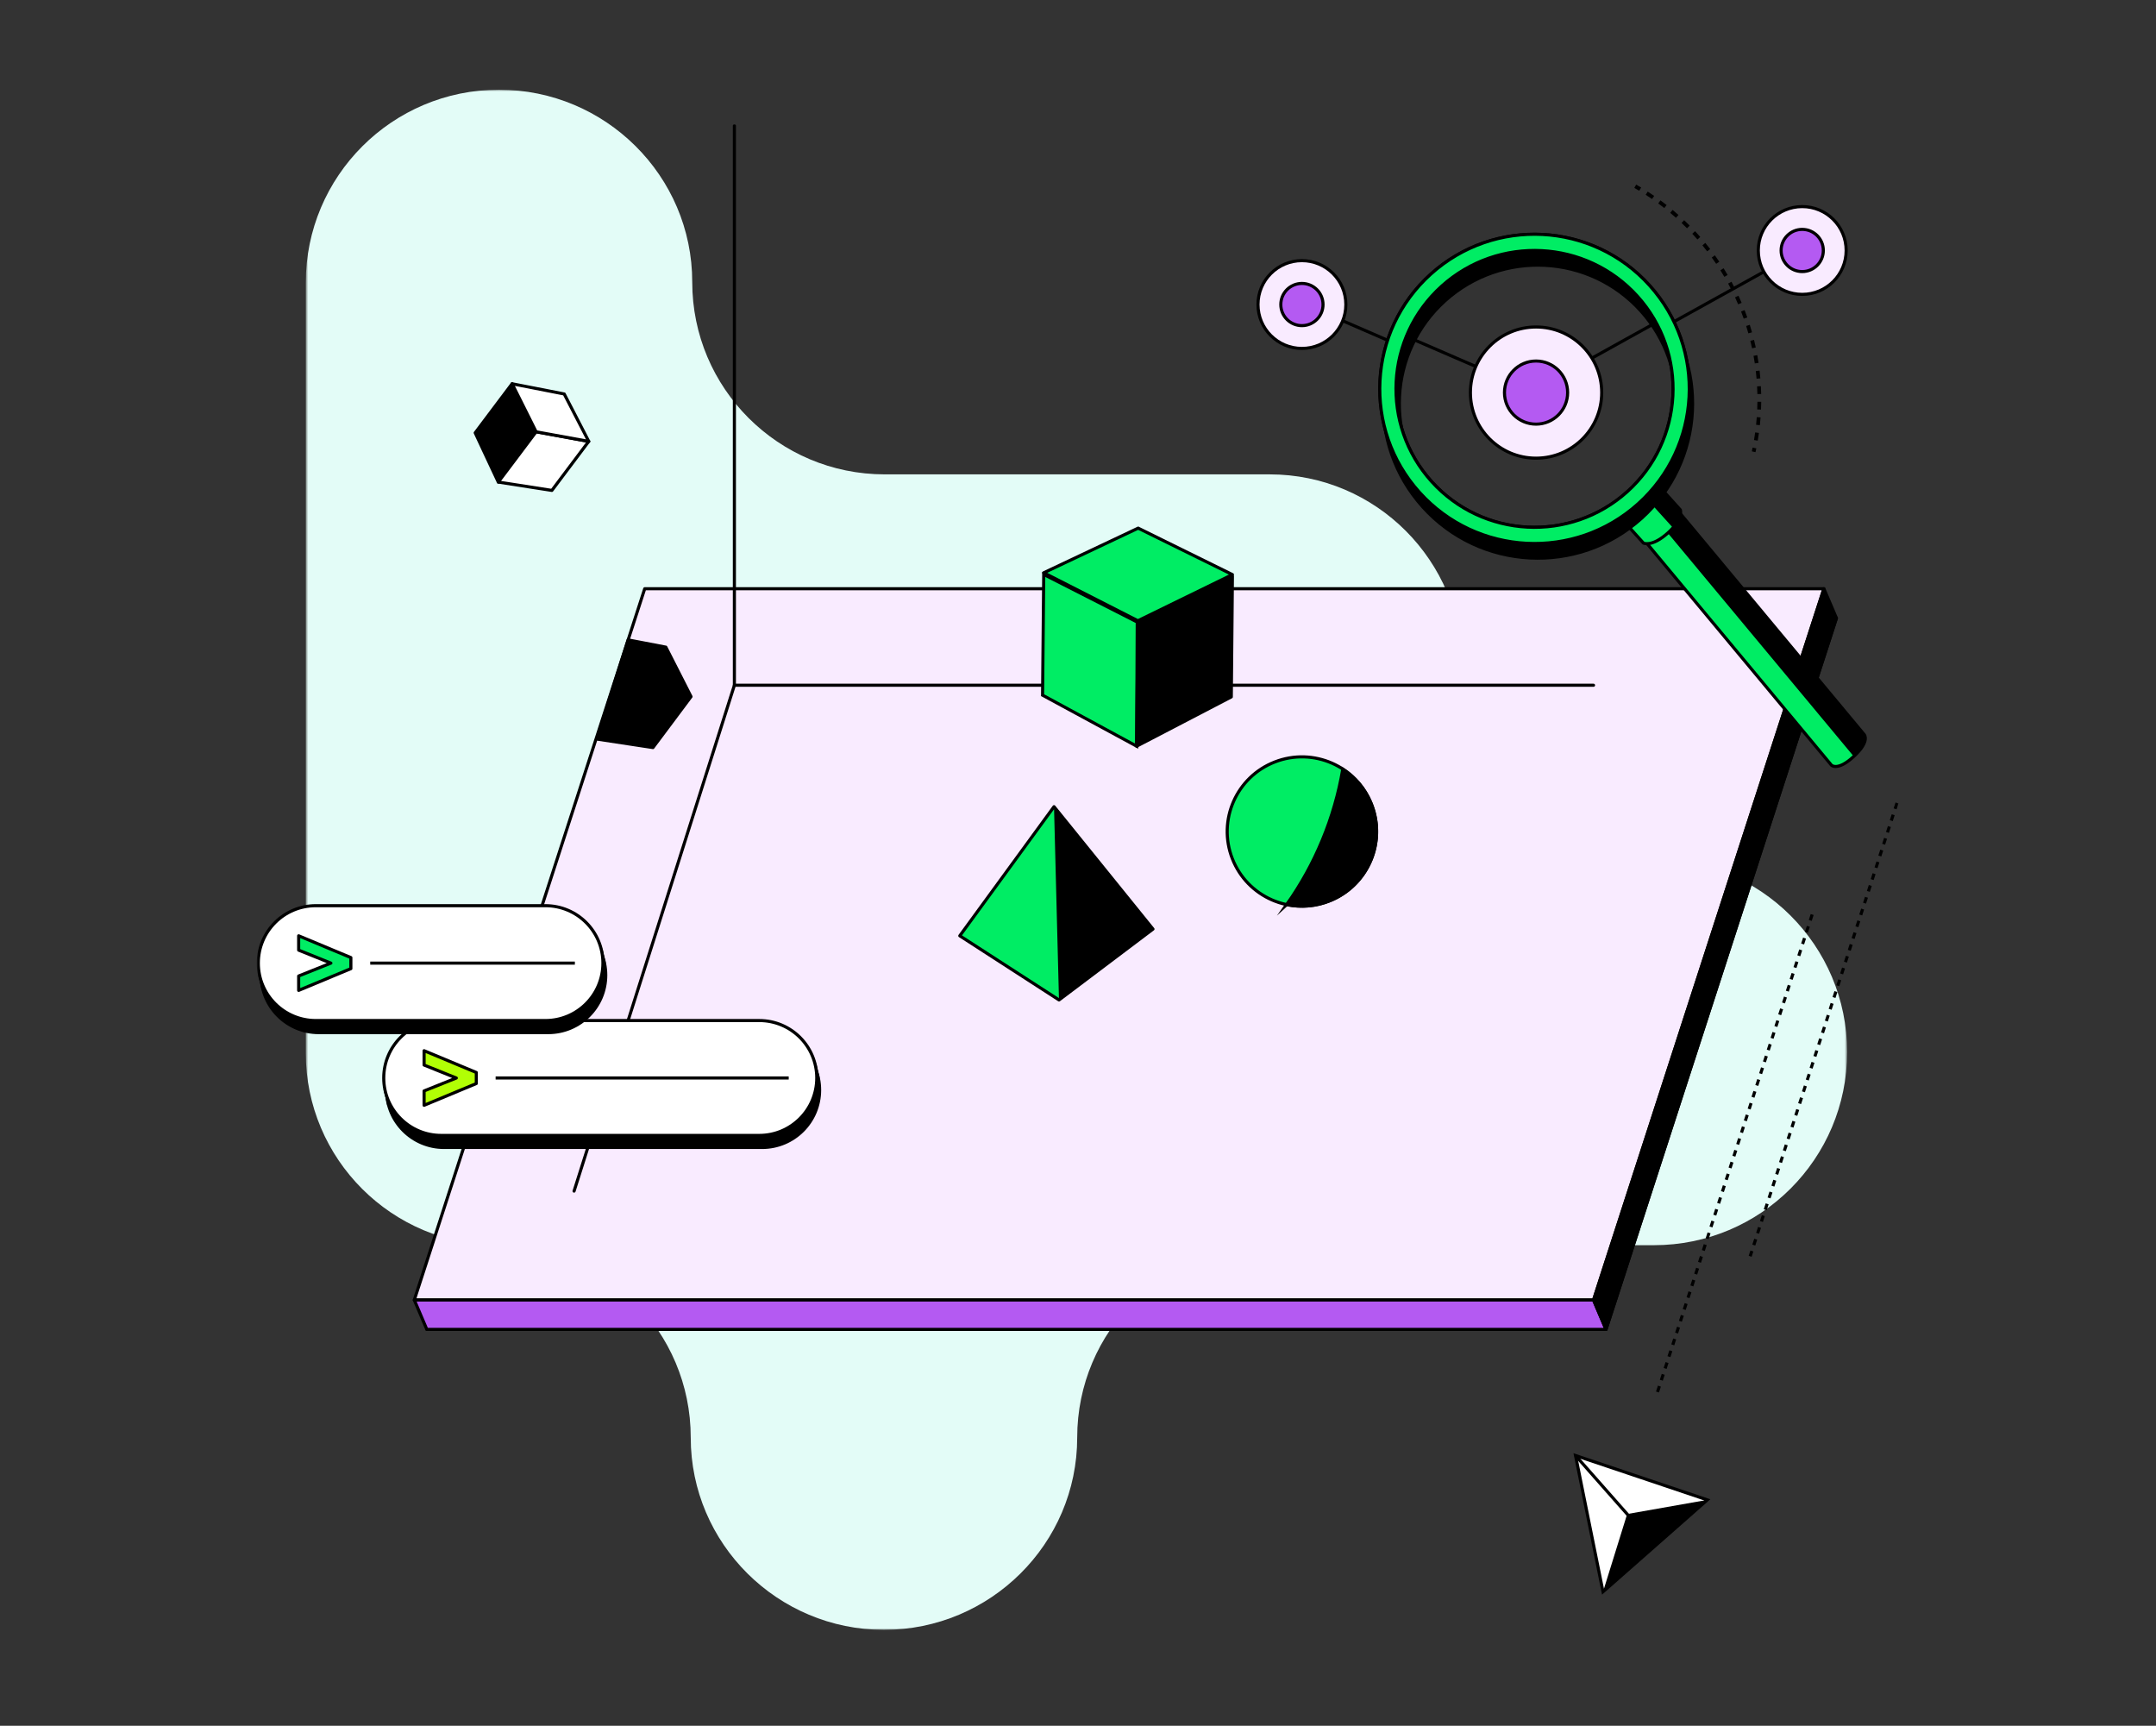 <svg width="696" height="557" viewBox="0 0 696 557" fill="none" xmlns="http://www.w3.org/2000/svg">
<rect x="0" y="0" width="696" height="557" fill="#333333" stroke="none"/>
<g clip-path="url(#clip0_1597_831)">
<mask id="mask0_1597_831" style="mask-type:luminance" maskUnits="userSpaceOnUse" x="98" y="28" width="499" height="499">
<path d="M596.291 28.955H98.708V526.045H596.291V28.955Z" fill="white"/>
</mask>
<g mask="url(#mask0_1597_831)">
<path d="M98.708 91.273C98.708 56.856 126.636 28.955 161.089 28.955C195.406 28.955 223.468 56.747 223.468 91.031C223.468 125.315 251.287 153.106 285.606 153.106H409.88C444.198 153.106 472.017 181.021 472.017 215.304C472.017 249.452 499.728 277.258 533.911 277.258C568.363 277.258 596.291 305.158 596.291 339.576C596.291 373.993 568.363 401.894 533.911 401.894H409.88C375.562 401.894 347.742 429.685 347.742 463.97C347.742 498.253 319.68 526.045 285.363 526.045C251.044 526.045 222.983 498.253 222.983 463.97C222.983 429.685 195.163 401.894 160.845 401.894C126.527 401.894 98.708 374.102 98.708 339.819V91.273Z" fill="#E3FCF7"/>
</g>
<mask id="mask1_1597_831" style="mask-type:luminance" maskUnits="userSpaceOnUse" x="82" y="39" width="531" height="476">
<path d="M612.971 39.974H82.775V514.915H612.971V39.974Z" fill="white"/>
</mask>
<g mask="url(#mask1_1597_831)">
<path d="M518.456 429.076H137.793L212.173 199.508H592.837L518.456 429.076Z" fill="#27EF57" stroke="black" stroke-linecap="round" stroke-linejoin="round"/>
<path d="M514.423 419.587H133.747L208.127 190.02H588.791L514.423 419.587Z" fill="#F9EBFF" stroke="black" stroke-linecap="round" stroke-linejoin="round"/>
<path d="M185.319 384.435L237.075 221.167H514.423" stroke="black" stroke-linecap="round" stroke-linejoin="round"/>
<path d="M133.747 419.587L137.791 429.076H518.455L514.423 419.587H133.747Z" fill="#B45AF2" stroke="black" stroke-linejoin="round"/>
<path d="M514.422 419.587L588.79 190.02L592.834 199.496L518.454 429.076L514.422 419.587Z" fill="black" stroke="black" stroke-linecap="round" stroke-linejoin="round"/>
<path d="M160.856 155.591L153.404 139.698L165.317 123.855L173.026 139.245L160.856 155.591Z" fill="black" stroke="black" stroke-linecap="round" stroke-linejoin="round"/>
<path d="M160.855 155.591L178.161 158.284L190.061 142.453L173.074 139.356L160.855 155.591Z" fill="white" stroke="black" stroke-linecap="round" stroke-linejoin="round"/>
<path d="M182.158 127.161L165.318 123.867L173.076 139.368L190.063 142.465L182.145 127.161H182.158Z" fill="white" stroke="black" stroke-linecap="round" stroke-linejoin="round"/>
<path d="M214.954 208.875L202.772 206.536L192.648 238.529L210.787 241.283L223.079 224.84L214.942 208.862L214.954 208.875Z" fill="black" stroke="black" stroke-linecap="round" stroke-linejoin="round"/>
<path d="M366.937 240.83L336.567 224.375L336.935 185.404L367.121 200.769L366.937 240.83Z" fill="#00ED64" stroke="black" stroke-miterlimit="10"/>
<path d="M366.937 240.831L397.49 224.926L397.846 185.991L367.329 200.892L366.937 240.843V240.831Z" fill="black" stroke="black" stroke-linecap="round" stroke-linejoin="round"/>
<path d="M367.441 170.454L336.937 184.865L367.331 200.353L397.848 185.453L367.429 170.467L367.441 170.454Z" fill="#00ED64" stroke="black" stroke-linecap="round" stroke-linejoin="round"/>
<path d="M585.004 295.167L534.596 450.747" stroke="black" stroke-miterlimit="10" stroke-dasharray="2 2"/>
<path d="M612.394 259.159L564.989 405.47" stroke="black" stroke-miterlimit="10" stroke-dasharray="2 2"/>
<path d="M508.612 469.786L529.888 476.936L551.164 484.098L534.325 498.925L517.485 513.752L513.049 491.775L508.612 469.786Z" fill="white" stroke="black" stroke-miterlimit="10"/>
<path d="M525.281 488.665L517.486 513.752L551.165 484.098L525.281 488.665Z" fill="black"/>
<path d="M527.302 490.967L508.612 469.786" stroke="black" stroke-miterlimit="10"/>
<path d="M246.034 333.282H143.355C133.107 333.282 124.8 341.58 124.8 351.819C124.8 362.057 133.107 370.355 143.355 370.355H246.034C256.282 370.355 264.589 362.057 264.589 351.819C264.589 341.58 256.282 333.282 246.034 333.282Z" fill="black" stroke="black" stroke-miterlimit="10"/>
<path d="M123.795 351.562L125.033 356.9V353.692L123.795 351.562Z" fill="black"/>
<path d="M263.436 342.893L264.698 348.256L263.656 345.562L263.436 342.893Z" fill="black"/>
<path d="M245.114 329.388H142.435C132.187 329.388 123.88 337.688 123.88 347.925C123.88 358.163 132.187 366.462 142.435 366.462H245.114C255.362 366.462 263.669 358.163 263.669 347.925C263.669 337.688 255.362 329.388 245.114 329.388Z" fill="white" stroke="black" stroke-miterlimit="10"/>
<path d="M136.907 352.1L147.312 347.937L136.907 343.75V339.122L153.759 346.15V349.725L136.907 356.741V352.1Z" fill="#00E064"/>
<path d="M136.907 352.1L147.312 347.937L136.907 343.75V339.122L153.759 346.15V349.725L136.907 356.741V352.1Z" fill="#B1FF05" stroke="black" stroke-linecap="round" stroke-linejoin="round"/>
<path d="M159.997 347.925H254.611" stroke="black" stroke-miterlimit="10"/>
<path d="M176.998 296.208H102.863C92.615 296.208 84.308 304.507 84.308 314.745C84.308 324.983 92.615 333.282 102.863 333.282H176.998C187.246 333.282 195.553 324.983 195.553 314.745C195.553 304.507 187.246 296.208 176.998 296.208Z" fill="black" stroke="black" stroke-miterlimit="10"/>
<path d="M83.303 314.488L84.541 319.826V316.618L83.303 314.488Z" fill="black"/>
<path d="M194.401 305.819L195.664 311.182L194.634 308.489L194.401 305.819Z" fill="black"/>
<path d="M176.079 292.315H101.944C91.696 292.315 83.389 300.615 83.389 310.852C83.389 321.09 91.696 329.388 101.944 329.388H176.079C186.327 329.388 194.634 321.09 194.634 310.852C194.634 300.615 186.327 292.315 176.079 292.315Z" fill="white" stroke="black" stroke-miterlimit="10"/>
<path d="M96.415 315.014L106.82 310.852L96.415 306.664V302.036L113.267 309.064V312.639L96.415 319.655V315.014Z" fill="#00E064"/>
<path d="M96.415 315.014L106.82 310.852L96.415 306.664V302.036L113.267 309.064V312.639L96.415 319.655V315.014Z" fill="#00ED64" stroke="black" stroke-linecap="round" stroke-linejoin="round"/>
<path d="M119.519 310.852H185.577" stroke="black" stroke-miterlimit="10"/>
<path d="M237.075 221.167V40.587" stroke="black" stroke-linecap="round" stroke-linejoin="round"/>
<path d="M429.051 290.83C441.462 285.996 447.601 272.026 442.761 259.628C437.923 247.229 423.939 241.097 411.529 245.931C399.117 250.765 392.98 264.735 397.818 277.133C402.657 289.532 416.64 295.663 429.051 290.83Z" fill="#00ED64" stroke="black" stroke-miterlimit="10"/>
<path d="M415.371 291.96C419.954 292.915 424.857 292.56 429.514 290.637C441.819 285.544 447.652 271.452 442.554 259.159C440.63 254.507 437.406 250.797 433.485 248.238C430.801 263.971 424.599 278.945 415.358 291.972L415.371 291.96Z" fill="black" stroke="black" stroke-miterlimit="10"/>
<path d="M340.257 260.359L309.838 302.036L341.874 322.74L372.207 299.869L340.257 260.359Z" fill="#00ED64" stroke="black" stroke-linecap="round" stroke-linejoin="round"/>
<path d="M340.257 260.359L341.862 322.74L372.195 299.881L340.257 260.359Z" fill="black"/>
<path d="M528.726 59.891L528.195 59.585L527.581 60.644L528.112 60.951L528.726 59.891ZM528.112 60.951C528.466 61.156 528.819 61.364 529.171 61.574L529.801 60.525C529.444 60.31 529.085 60.099 528.726 59.891L528.112 60.951ZM531.258 62.871C531.945 63.313 532.628 63.767 533.304 64.233L533.999 63.224C533.312 62.752 532.619 62.291 531.921 61.842L531.258 62.871ZM535.306 65.657C535.964 66.141 536.617 66.637 537.263 67.144L538.021 66.181C537.364 65.666 536.702 65.163 536.033 64.671L535.306 65.657ZM539.173 68.692C539.799 69.216 540.419 69.751 541.032 70.298L541.848 69.384C541.225 68.829 540.595 68.285 539.959 67.753L539.173 68.692ZM542.841 71.961C543.434 72.523 544.02 73.095 544.598 73.679L545.468 72.818C544.881 72.225 544.287 71.643 543.685 71.073L542.841 71.961ZM546.3 75.451C546.579 75.75 546.857 76.052 547.131 76.356L548.041 75.536C547.761 75.227 547.481 74.92 547.198 74.617L546.3 75.451ZM547.131 76.356C547.41 76.665 547.685 76.975 547.957 77.286L548.88 76.481C548.603 76.164 548.324 75.849 548.041 75.536L547.131 76.356ZM549.564 79.181C550.091 79.823 550.606 80.471 551.11 81.125L552.082 80.379C551.57 79.714 551.047 79.056 550.512 78.404L549.564 79.181ZM552.594 83.116C553.079 83.79 553.553 84.469 554.014 85.154L555.03 84.47C554.562 83.775 554.082 83.085 553.589 82.401L552.594 83.116ZM555.37 87.235C555.811 87.937 556.24 88.645 556.658 89.358L557.715 88.74C557.291 88.016 556.855 87.297 556.407 86.583L555.37 87.235ZM557.877 91.52C558.273 92.249 558.657 92.983 559.027 93.721L560.122 93.171C559.746 92.422 559.356 91.677 558.955 90.936L557.877 91.52ZM560.107 95.957C560.455 96.709 560.79 97.466 561.114 98.226L562.243 97.748C561.914 96.975 561.572 96.207 561.219 95.443L560.107 95.957ZM562.049 100.526C562.348 101.299 562.635 102.076 562.909 102.855L564.065 102.45C563.787 101.658 563.495 100.869 563.191 100.084L562.049 100.526ZM563.695 105.211C563.945 106.001 564.182 106.794 564.406 107.59L565.586 107.259C565.358 106.45 565.118 105.645 564.864 104.842L563.695 105.211ZM565.041 109.99C565.239 110.795 565.426 111.601 565.598 112.41L566.797 112.154C566.621 111.333 566.432 110.513 566.23 109.697L565.041 109.99ZM566.079 114.845C566.227 115.661 566.361 116.477 566.483 117.295L567.695 117.116C567.572 116.285 567.435 115.455 567.285 114.627L566.079 114.845ZM566.808 119.757C566.904 120.579 566.987 121.403 567.057 122.227L568.278 122.124C568.206 121.288 568.123 120.45 568.026 119.615L566.808 119.757ZM567.226 124.704C567.27 125.531 567.301 126.358 567.318 127.185L568.543 127.16C568.525 126.32 568.494 125.48 568.45 124.64L567.226 124.704ZM567.331 129.668C567.323 130.496 567.301 131.324 567.266 132.15L568.491 132.202C568.526 131.362 568.548 130.522 568.557 129.681L567.331 129.668ZM567.123 134.63C567.063 135.455 566.989 136.279 566.902 137.102L568.122 137.23C568.209 136.394 568.284 135.556 568.346 134.719L567.123 134.63ZM566.603 139.567C566.492 140.387 566.366 141.204 566.227 142.021L567.436 142.225C567.576 141.397 567.704 140.565 567.818 139.733L566.603 139.567ZM565.774 144.462C565.692 144.868 565.607 145.273 565.519 145.677L566.716 145.939C566.806 145.528 566.893 145.116 566.975 144.705L565.774 144.462Z" fill="black"/>
<path d="M540.099 103.984L581.793 80.844" stroke="black" stroke-linecap="round" stroke-linejoin="round"/>
<path d="M420.347 97.862L447.934 109.812" stroke="black" stroke-linecap="round" stroke-linejoin="round"/>
<path d="M420.286 112.457C428.118 112.457 434.466 106.114 434.466 98.291C434.466 90.467 428.118 84.125 420.286 84.125C412.455 84.125 406.106 90.467 406.106 98.291C406.106 106.114 412.455 112.457 420.286 112.457Z" fill="#F9EBFF" stroke="black" stroke-linecap="round" stroke-linejoin="round"/>
<path d="M420.287 105.098C424.051 105.098 427.101 102.05 427.101 98.291C427.101 94.531 424.051 91.483 420.287 91.483C416.523 91.483 413.473 94.531 413.473 98.291C413.473 102.05 416.523 105.098 420.287 105.098Z" fill="#B45AF2" stroke="black" stroke-miterlimit="10"/>
<path d="M581.793 95.009C589.625 95.009 595.973 88.667 595.973 80.844C595.973 73.02 589.625 66.678 581.793 66.678C573.962 66.678 567.613 73.02 567.613 80.844C567.613 88.667 573.962 95.009 581.793 95.009Z" fill="#F9EBFF" stroke="black" stroke-linecap="round" stroke-linejoin="round"/>
<path d="M581.792 87.651C585.555 87.651 588.606 84.603 588.606 80.844C588.606 77.084 585.555 74.036 581.792 74.036C578.029 74.036 574.978 77.084 574.978 80.844C574.978 84.603 578.029 87.651 581.792 87.651Z" fill="#B45AF2" stroke="black" stroke-miterlimit="10"/>
<mask id="mask2_1597_831" style="mask-type:luminance" maskUnits="userSpaceOnUse" x="450" y="80" width="91" height="91">
<path d="M462.153 155.431C478.699 173.76 506.973 175.217 525.319 158.7C543.666 142.172 545.125 113.926 528.592 95.597C512.046 77.269 483.772 75.811 465.426 92.328C447.079 108.857 445.62 137.103 462.153 155.431Z" fill="white"/>
</mask>
<g mask="url(#mask2_1597_831)">
<path d="M456.159 109.518L495.868 126.708L506.665 120.035L513.871 115.603L536.361 103.115" stroke="black" stroke-linecap="round" stroke-linejoin="round"/>
<path d="M495.868 147.877C507.571 147.877 517.058 138.399 517.058 126.708C517.058 115.017 507.571 105.539 495.868 105.539C484.165 105.539 474.678 115.017 474.678 126.708C474.678 138.399 484.165 147.877 495.868 147.877Z" fill="#F9EBFF" stroke="black" stroke-linecap="round" stroke-linejoin="round"/>
<path d="M495.868 136.895C501.499 136.895 506.064 132.334 506.064 126.708C506.064 121.082 501.499 116.521 495.868 116.521C490.236 116.521 485.671 121.082 485.671 126.708C485.671 132.334 490.236 136.895 495.868 136.895Z" fill="#B45AF2" stroke="black" stroke-miterlimit="10"/>
</g>
<path d="M591.194 246.94C591.194 246.94 593.155 249.046 598.462 244.124C603.768 239.214 601.807 237.096 601.807 237.096L540.357 163.267C540.357 163.267 537.943 161.823 533.212 166.206C528.481 170.589 529.744 173.099 529.744 173.099L591.194 246.928V246.94Z" fill="#00ED64" stroke="black" stroke-miterlimit="10"/>
<path d="M601.796 237.108L540.345 163.28C540.345 163.28 537.931 161.835 533.2 166.218C528.935 170.185 529.548 172.609 529.707 173.05C534.426 168.691 536.828 170.136 536.828 170.136L598.278 243.965C598.278 243.965 598.34 244.026 598.413 244.173C598.413 244.161 598.438 244.148 598.45 244.136C603.757 239.227 601.796 237.108 601.796 237.108Z" fill="black"/>
<path d="M530.553 175.291C530.553 175.291 533.274 176.65 538.397 172.034C543.52 167.418 542.454 164.577 542.454 164.577L533.973 155.174C533.973 155.174 532.759 157.195 528.482 161.039C524.205 164.896 522.072 165.887 522.072 165.887L530.553 175.291Z" fill="#00ED64" stroke="black" stroke-miterlimit="10"/>
<path d="M463 93.185C483.491 74.734 515.087 76.362 533.556 96.834C552.025 117.305 550.395 148.869 529.904 167.32C509.412 185.771 477.817 184.143 459.347 163.671C440.878 143.2 442.508 111.636 463 93.185ZM463.233 160.17C479.778 178.498 508.052 179.955 526.399 163.439C544.746 146.91 546.204 118.664 529.671 100.335C513.126 82.007 484.852 80.55 466.505 97.066C448.158 113.595 446.7 141.841 463.233 160.17Z" fill="black" stroke="black" stroke-miterlimit="10"/>
<path d="M461.921 88.447C482.412 69.996 514.007 71.624 532.477 92.095C550.946 112.567 549.316 144.131 528.825 162.582C508.333 181.033 476.738 179.404 458.268 158.933C439.799 138.462 441.429 106.898 461.921 88.447ZM462.153 155.431C478.699 173.76 506.973 175.217 525.32 158.7C543.666 142.172 545.125 113.926 528.592 95.597C512.047 77.268 483.773 75.811 465.426 92.328C447.079 108.857 445.62 137.103 462.153 155.431Z" fill="#26ED56" stroke="black" stroke-miterlimit="10"/>
<path d="M461.921 88.447C482.412 69.996 514.007 71.624 532.477 92.095C550.946 112.567 549.316 144.131 528.825 162.582C508.333 181.033 476.738 179.404 458.268 158.933C439.799 138.462 441.429 106.898 461.921 88.447ZM462.153 155.431C478.699 173.76 506.973 175.217 525.32 158.7C543.666 142.172 545.125 113.926 528.592 95.597C512.047 77.268 483.773 75.811 465.426 92.328C447.079 108.857 445.62 137.103 462.153 155.431Z" fill="#00ED64" stroke="black" stroke-miterlimit="10"/>
<path d="M531.214 160.574L540.136 170.43C540.136 170.43 543.274 166.916 542.514 164.516L535.05 156.276L531.214 160.586V160.574Z" fill="black"/>
</g>
</g>
<defs>
<clipPath id="clip0_1597_831">
<rect width="696" height="556.8" fill="white"/>
</clipPath>
</defs>
</svg>
